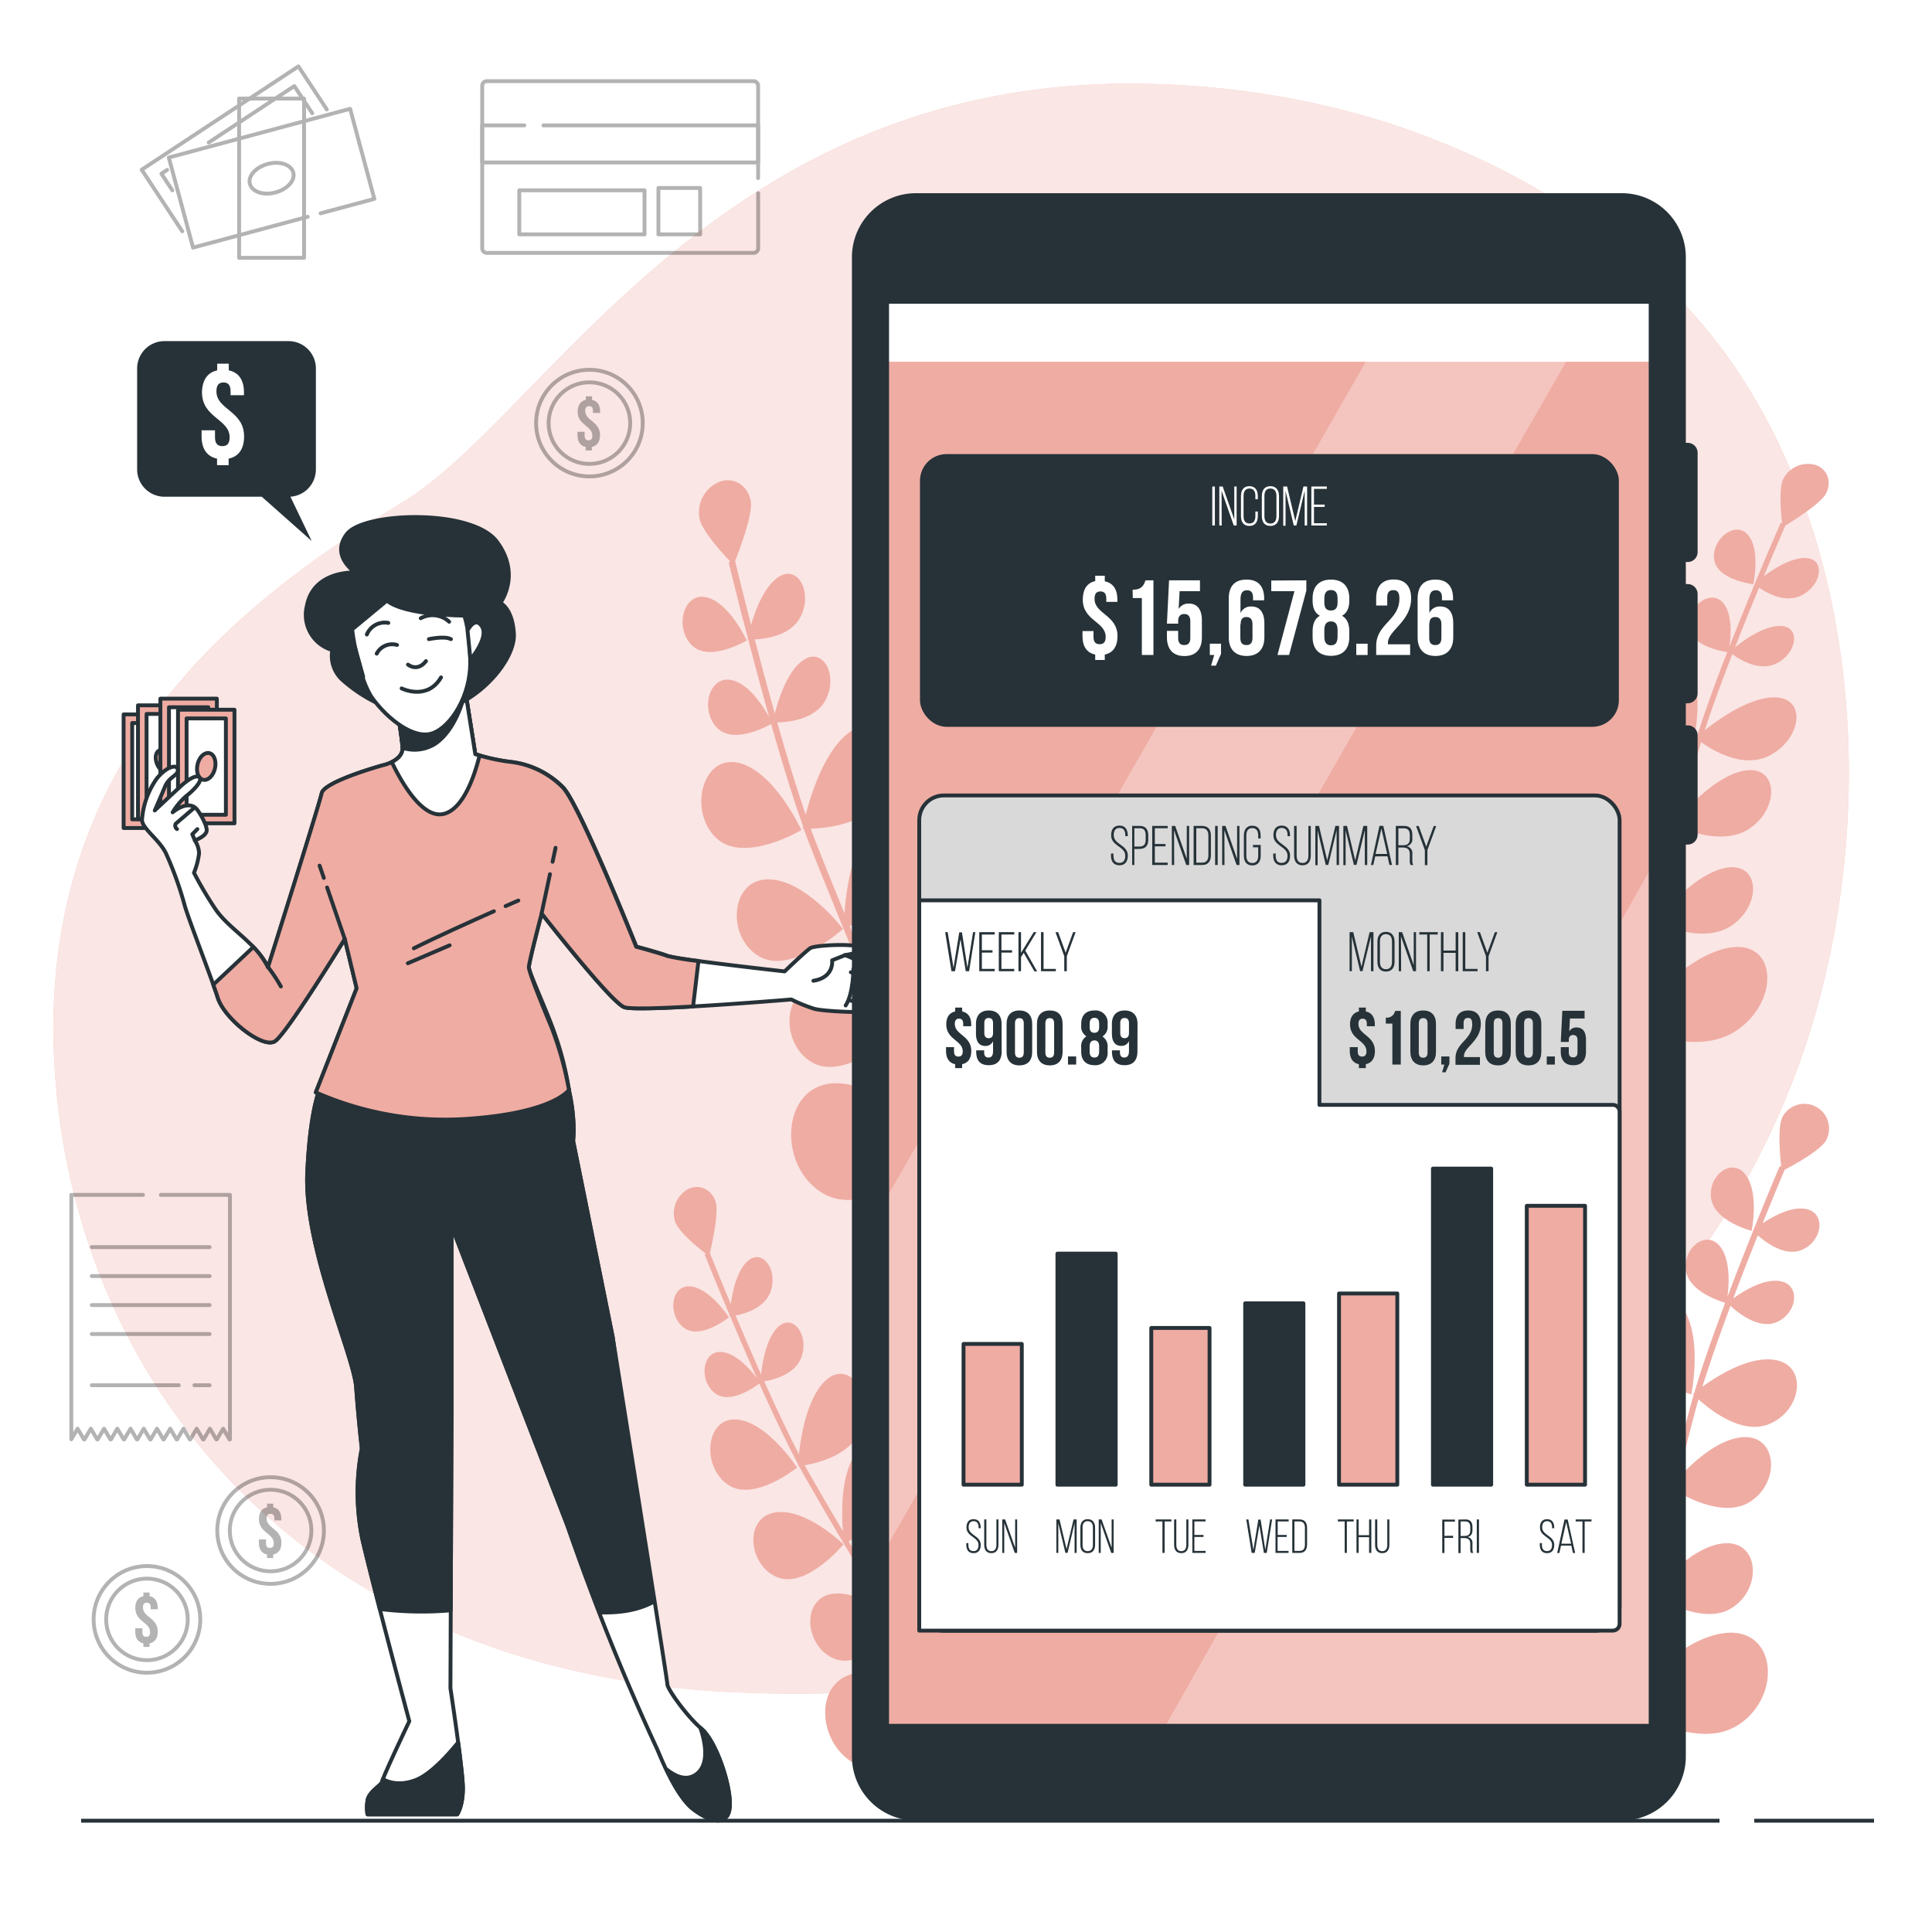 <svg class="animated" id="freepik_stories-finance-app" xmlns="http://www.w3.org/2000/svg" viewBox="0 0 500 500" version="1.1" xmlns:xlink="http://www.w3.org/1999/xlink" xmlns:svgjs="http://svgjs.com/svgjs"><style>svg#freepik_stories-finance-app:not(.animated) .animable {opacity: 0;}svg#freepik_stories-finance-app.animated #freepik--Device--inject-252 {animation: 1.5s Infinite  linear floating;animation-delay: 0s;}            @keyframes floating {                0% {                    opacity: 1;                    transform: translateY(0px);                }                50% {                    transform: translateY(-10px);                }                100% {                    opacity: 1;                    transform: translateY(0px);                }            }        </style><g id="freepik--background-simple--inject-252" class="animable" style="transform-origin: 246.144px 229.987px;"><path d="M464.86,277.39c-14.73,39.43-44.81,82.11-87.14,94.75-64,19.1-71.6,70.65-186.16,65.87A230.92,230.92,0,0,1,142,430.75,194.41,194.41,0,0,1,118.73,423C51.8,395.89,16.89,336.23,14,273.81c-3.82-82.11,53.46-121.24,90.69-144.15S186.79,18,299.44,21.77a224.06,224.06,0,0,1,50.92,7.44c37.91,10.26,76.44,32.95,98.84,66.12q2.52,3.75,4.82,7.64C484,153.82,484.93,223.63,464.86,277.39Z" style="fill: rgb(239, 172, 163); transform-origin: 246.144px 229.987px;" id="elalvs92cctv6" class="animable"></path><g id="el4nro2tg4kmr"><path d="M464.86,277.39c-14.73,39.43-44.81,82.11-87.14,94.75-64,19.1-71.6,70.65-186.16,65.87A230.92,230.92,0,0,1,142,430.75,194.41,194.41,0,0,1,118.73,423C51.8,395.89,16.89,336.23,14,273.81c-3.82-82.11,53.46-121.24,90.69-144.15S186.79,18,299.44,21.77a224.06,224.06,0,0,1,50.92,7.44c37.91,10.26,76.44,32.95,98.84,66.12q2.52,3.75,4.82,7.64C484,153.82,484.93,223.63,464.86,277.39Z" style="fill: rgb(255, 255, 255); opacity: 0.7; transform-origin: 246.144px 229.987px;" class="animable"></path></g></g><g id="freepik--Plants--inject-252" class="animable" style="transform-origin: 323.803px 294.345px;"><path d="M453.32,318.54s2-9.65-1.49-14.43-9.85,0-9,6S453.32,318.54,453.32,318.54Z" style="fill: rgb(239, 172, 163); transform-origin: 448.322px 310.35px;" id="elum3ybqahiqs" class="animable"></path><path d="M437.72,360.85s3.06-15-2.33-22.49-15.34,0-14,9.32S437.72,360.85,437.72,360.85Z" style="fill: rgb(239, 172, 163); transform-origin: 429.926px 348.076px;" id="elefrg9wsvc8q" class="animable"></path><path d="M431.93,385.14s-.13-15.35-6.95-21.52-15,3.17-11.75,12S431.93,385.14,431.93,385.14Z" style="fill: rgb(239, 172, 163); transform-origin: 422.212px 373.384px;" id="ela5nl2xqyrxr" class="animable"></path><path d="M446.11,399.42c-9.16.81-18.51,13-18.51,13s12.69,8.8,20.64,3.7S455.27,398.6,446.11,399.42Z" style="fill: rgb(239, 172, 163); transform-origin: 440.621px 408.546px;" id="elckazuaamjmr" class="animable"></path><path d="M446.76,422.59c-13.1,1.17-26.48,18.58-26.48,18.58s18.16,12.58,29.53,5.28S459.87,421.42,446.76,422.59Z" style="fill: rgb(239, 172, 163); transform-origin: 438.909px 435.631px;" id="ellu37ygkg1er" class="animable"></path><path d="M426.58,412.51l.64,0s0-.73-.09-1.94c1.61-5.65,3.38-12.79,5.49-21.31.29-1.16.58-2.35.88-3.55,3.34,2,13,7.1,19.45,2.93,7.95-5.1,7-17.5-2.12-16.68-6.63.6-13.35,7.12-16.57,10.69,1.35-5.41,2.82-11.22,4.42-17.31.27-1,.57-2.09.89-3.2,3.2,2.9,11.11,9.1,18,6.51,8.84-3.34,10.52-15.66,1.39-16.76-6.58-.8-14.47,4.15-18.38,7,2-6.37,4.57-13.71,7.27-20.93,1.94,1.79,7.16,6,11.68,4.31,5.66-2.15,6.74-10,.88-10.76-4.26-.51-9.37,2.72-11.85,4.53,2.17-5.75,4.37-11.37,6.35-16.32,2.24,1.95,7,5.41,11.16,3.84,5.67-2.14,6.75-10,.89-10.75-3.72-.45-8.1,2-10.8,3.78,2.9-7.18,5.13-12.47,5.71-13.85,2.33-1.22,9.37-5.07,10.74-7.67a6.39,6.39,0,1,0-11.3-6c-1.32,2.5-.66,9.95-.33,12.86l-.38-.16c-.07.17-3,7-6.8,16.54l-.19.16.09.1c-2.06,5.14-4.37,11-6.64,17.08.39-2.94.85-9.27-1.75-12.86-3.45-4.78-9.84,0-9,6,.77,5.36,8.53,7.89,10.16,8.36-3,8.13-6,16.41-8,23.35l-.34.27s.07.08.2.2c-.42,1.4-.79,2.74-1.13,4-2.28,8.66-4.29,16.78-6.06,23.94-1.67,6.71-3.12,12.56-4.44,17.5-.72-5-2.42-11.77-6.42-15.4-6.82-6.17-15,3.17-11.75,12,2.5,6.78,12.12,8.74,16.5,9.29l-.75,2.42c-1,3.07-2.91,11.58-4.91,21-.74-7.12-2.95-19.14-9.57-25.12-9.75-8.83-21.48,4.53-16.8,17.21,3.92,10.64,20.11,13,25.2,13.46-2.74,13.07-5.31,26.06-5.5,27.06l1.51.3c.09-.46,9-45.6,11.53-53.38C426,414.38,426.29,413.47,426.58,412.51Z" style="fill: rgb(239, 172, 163); transform-origin: 432.648px 377.151px;" id="elcw4s5mgfvie" class="animable"></path><path d="M193.27,165.74s-4.56-9.89-10.52-11.18-8.25,8-3.67,12.47S193.27,165.74,193.27,165.74Z" style="fill: rgb(239, 172, 163); transform-origin: 184.963px 161.584px;" id="elf30uvy5w2ss" class="animable"></path><path d="M207.41,214.81S200.3,199.4,191,197.39s-12.86,12.5-5.72,19.42S207.41,214.81,207.41,214.81Z" style="fill: rgb(239, 172, 163); transform-origin: 194.454px 208.321px;" id="elhydrhwjbxtg" class="animable"></path><path d="M218.18,240.4s-10-13.08-19.64-12.82-10.53,15-2.1,19.92S218.18,240.4,218.18,240.4Z" style="fill: rgb(239, 172, 163); transform-origin: 204.424px 238.129px;" id="el74icrztxdqa" class="animable"></path><path d="M239.22,241.1c-7.13,8.17-7.14,26.25-7.14,26.25s16.27-2.79,19.64-13.66S246.36,232.92,239.22,241.1Z" style="fill: rgb(239, 172, 163); transform-origin: 242.273px 252.718px;" id="elzm4zh4tm9a" class="animable"></path><path d="M254.66,260.47c-10.2,11.7-10.21,37.56-10.21,37.56s23.28-4,28.1-19.54S264.87,248.78,254.66,260.47Z" style="fill: rgb(239, 172, 163); transform-origin: 259.033px 277.098px;" id="elx6y8iscfe7" class="animable"></path><path d="M231.29,268.28l.57-.49s-.48-.62-1.32-1.59c-2.29-6.18-5.39-13.75-9.11-22.79l-1.54-3.77c4.09-1,15.41-4.48,18.16-13.34,3.37-10.87-5.37-20.77-12.5-12.6-5.16,5.91-6.59,17-7,22.69-2.35-5.75-4.86-11.94-7.43-18.47-.43-1.1-.87-2.26-1.31-3.47,4.53-.12,15.14-1.25,19.21-9.08,5.25-10.07-1.26-22-9.61-15.52-6,4.68-9.44,15.36-10.89,21-2.44-7.09-5-15.5-7.38-23.91,2.77,0,9.86-.68,12.54-5.82,3.37-6.47-.81-14.14-6.16-10-3.9,3-6.1,10-7,13.56-1.89-6.71-3.66-13.33-5.18-19.2,3.13-.15,9.34-1.06,11.81-5.8,3.36-6.47-.82-14.13-6.17-10-3.4,2.65-5.51,8.29-6.6,12.05-2.2-8.53-3.73-14.89-4.13-16.55,1.16-2.95,4.58-12,4.06-15.35-.63-4-4.11-6.38-7.79-5.26A8.56,8.56,0,0,0,181,134c.5,3.22,5.85,9.08,8,11.32l-.42.17c.05.2,2,8.46,5,19.75,0,.18-.06.3-.06.3h.14c1.58,6.1,3.44,13.06,5.42,20.1-1.56-2.84-5.25-8.66-9.73-9.63-6-1.29-8.24,8-3.66,12.46,4.1,4,12.21-.18,13.88-1.1,2.68,9.45,5.57,18.94,8.3,26.58-.07.33-.1.52-.1.52H208c.55,1.54,1.1,3,1.63,4.36,3.66,9.29,7.19,17.91,10.31,25.51,2.93,7.13,5.47,13.33,7.54,18.65-3.81-3.69-9.59-8.14-15.27-8-9.67.26-10.53,15-2.1,19.92,6.46,3.79,15.76-2.38,19.78-5.48.33.94.64,1.84.92,2.7,1.15,3.44,5,12.32,9.37,22-5.2-5.51-14.78-14-24.16-13.78-13.83.37-15.06,21.42-3,28.5,10.13,5.94,25.18-5.26,29.74-9,6.12,13.47,12.32,26.72,12.79,27.74l1.46-1c-.22-.46-21.76-46.52-24.66-55.26C232,270.35,231.67,269.34,231.29,268.28Z" style="fill: rgb(239, 172, 163); transform-origin: 218.949px 225.941px;" id="elqk9kqiykcp" class="animable"></path><path d="M188.65,340.91s-5-7.64-10.06-8-5.86,7.63-1.53,10.76S188.65,340.91,188.65,340.91Z" style="fill: rgb(239, 172, 163); transform-origin: 181.45px 338.742px;" id="ellbemamgow" class="animable"></path><path d="M206.28,379.8s-7.74-11.89-15.68-12.43-9.13,11.9-2.38,16.76S206.28,379.8,206.28,379.8Z" style="fill: rgb(239, 172, 163); transform-origin: 195.05px 376.451px;" id="elfobbq7a0ty4" class="animable"></path><path d="M218.29,399.67s-9.84-9.61-17.81-8.23-6.9,13.67.68,16.74S218.29,399.67,218.29,399.67Z" style="fill: rgb(239, 172, 163); transform-origin: 206.63px 400.001px;" id="elrf4753q431" class="animable"></path><path d="M235.79,397.71c-4.92,7.63-2.74,22.59-2.74,22.59s13.13-4.28,14.6-13.68S240.7,390.08,235.79,397.71Z" style="fill: rgb(239, 172, 163); transform-origin: 240.194px 407.396px;" id="elp7vbvtgmd7" class="animable"></path><path d="M250.91,411.87c-7,10.92-3.91,32.32-3.91,32.32s18.78-6.12,20.89-19.57S257.94,401,250.91,411.87Z" style="fill: rgb(239, 172, 163); transform-origin: 257.227px 425.739px;" id="el0e7t2khwkkgu" class="animable"></path><path d="M232.51,421.16l.41-.47s-.47-.46-1.29-1.16c-2.63-4.83-6.12-10.72-10.28-17.76l-1.74-2.93c3.26-1.31,12.21-5.57,13.41-13.24,1.48-9.4-7-16.53-11.86-8.91-3.56,5.52-3.4,14.87-3,19.62-2.64-4.47-5.47-9.29-8.38-14.38-.49-.86-1-1.77-1.51-2.72,3.74-.64,12.38-2.86,14.8-9.83,3.13-9-3.71-18.07-9.83-11.69-4.41,4.6-5.95,13.86-6.47,18.68-2.88-5.57-6-12.22-9-18.89,2.29-.37,8.08-1.75,9.67-6.34,2-5.75-2.38-11.59-6.31-7.5-2.85,3-3.83,9-4.16,12.07-2.37-5.32-4.63-10.59-6.61-15.26,2.58-.5,7.61-2,9.08-6.23,2-5.76-2.39-11.6-6.31-7.5-2.5,2.6-3.56,7.53-4,10.78-2.84-6.8-4.89-11.88-5.41-13.2.6-2.58,2.33-10.49,1.5-13.2-1-3.26-4.18-4.78-7.08-3.4a7.15,7.15,0,0,0-3.44,8.39c.8,2.6,5.94,6.81,8,8.4l-.33.19c.07.16,2.7,6.76,6.49,15.75,0,.15,0,.25,0,.25h.12c2.05,4.85,4.42,10.38,6.91,16-1.63-2.16-5.38-6.53-9.21-6.79-5.09-.34-5.85,7.64-1.52,10.76,3.87,2.79,10.08-1.63,11.35-2.6,3.36,7.51,6.9,15,10.08,21,0,.28,0,.44,0,.44l.24,0c.65,1.2,1.27,2.34,1.88,3.4,4.15,7.25,8.12,14,11.62,19.87,3.28,5.54,6.14,10.37,8.49,14.52-3.6-2.59-8.92-5.57-13.6-4.76-8,1.38-6.9,13.66.68,16.74,5.79,2.35,12.75-3.88,15.69-6.93.39.73.76,1.44,1.1,2.12,1.36,2.71,5.64,9.59,10.41,17.07-5-3.94-13.92-9.83-21.66-8.48-11.4,2-9.87,19.54,1,23.94,9.1,3.69,20.19-7.39,23.52-11,6.69,10.4,13.42,20.62,13.94,21.4l1.08-1c-.23-.36-23.63-35.87-27.09-42.75C233.37,422.79,233,422,232.51,421.16Z" style="fill: rgb(239, 172, 163); transform-origin: 217.683px 387.285px;" id="elwjzezm2kj7" class="animable"></path><path d="M453.75,151.19s1.95-8.89-1.38-12.76-9.55,1.19-8.73,6.46S453.75,151.19,453.75,151.19Z" style="fill: rgb(239, 172, 163); transform-origin: 448.942px 144.128px;" id="elc133e46za1n" class="animable"></path><path d="M438.45,191.06s3-13.87-2.16-19.9-14.88,1.86-13.61,10.09S438.45,191.06,438.45,191.06Z" style="fill: rgb(239, 172, 163); transform-origin: 430.942px 180.047px;" id="elhkqtv2ydtlr" class="animable"></path><path d="M432.73,213.56s-.06-13.75-6.64-18.45-14.58,4.68-11.45,12.23S432.73,213.56,432.73,213.56Z" style="fill: rgb(239, 172, 163); transform-origin: 423.335px 203.748px;" id="eliupqfm61vqc" class="animable"></path><path d="M446.42,224.64c-8.89,1.86-18,13.92-18,13.92s12.27,6.34,20,.79S455.3,222.79,446.42,224.64Z" style="fill: rgb(239, 172, 163); transform-origin: 441.057px 233.03px;" id="elfhpcbt01qtb" class="animable"></path><path d="M447,245.36c-12.71,2.65-25.75,19.91-25.75,19.91s17.55,9.07,28.6,1.13S459.66,242.7,447,245.36Z" style="fill: rgb(239, 172, 163); transform-origin: 439.316px 257.36px;" id="elofw10imqpwq" class="animable"></path><path d="M427.42,238.78l.62,0s0-.66-.07-1.73c1.58-5.27,3.33-11.89,5.41-19.79q.44-1.62.87-3.3c3.23,1.4,12.55,4.78,18.85.25,7.72-5.55,6.89-16.56-2-14.7-6.43,1.34-13,8-16.11,11.61,1.33-5,2.78-10.41,4.36-16.07.27-.95.56-1.95.88-3,3.08,2.21,10.73,6.81,17.39,3.64,8.58-4.08,10.26-15.34,1.42-15.21-6.37.09-14.05,5.49-17.85,8.51,1.94-6,4.49-12.86,7.13-19.68,1.88,1.37,6.92,4.53,11.31,2.44,5.5-2.61,6.58-9.83.91-9.75-4.13.06-9.1,3.58-11.51,5.51,2.12-5.43,4.28-10.74,6.22-15.43,2.17,1.49,6.77,4,10.8,2.09,5.51-2.62,6.59-9.84.91-9.76-3.6.05-7.85,2.75-10.48,4.72,2.84-6.8,5-11.82,5.59-13.13,2.26-1.38,9.11-5.7,10.45-8.2,1.62-3,.48-6.33-2.54-7.43a7.18,7.18,0,0,0-8.4,3.45c-1.28,2.4-.67,9-.37,11.58l-.37-.1c-.07.16-2.92,6.67-6.66,15.68l-.18.16.08.08c-2,4.86-4.28,10.44-6.51,16.14.39-2.68.86-8.42-1.64-11.33-3.32-3.87-9.54,1.19-8.73,6.47.74,4.72,8.24,6,9.82,6.26-3,7.66-5.83,15.45-7.87,21.92l-.32.3.18.15c-.4,1.3-.77,2.55-1.1,3.73-2.25,8-4.23,15.58-6,22.23-1.64,6.22-3.07,11.65-4.38,16.24-.67-4.39-2.29-10.27-6.15-13-6.58-4.7-14.58,4.68-11.45,12.23,2.4,5.78,11.72,6.36,16,6.32-.25.79-.5,1.54-.74,2.26-1,2.88-2.87,10.75-4.84,19.4-.69-6.3-2.79-16.81-9.17-21.37-9.42-6.73-20.85,6.69-16.37,17.5,3.76,9.07,19.44,9.18,24.38,9-2.71,12.07-5.26,24-5.45,24.95l1.46.09c.09-.42,8.94-42,11.41-49.31C426.86,240.53,427.14,239.68,427.42,238.78Z" style="fill: rgb(239, 172, 163); transform-origin: 433.532px 205.385px;" id="elay6l3kzcs79" class="animable"></path></g><g id="freepik--Graphics--inject-252" class="animable" style="transform-origin: 107.335px 225.04px;"><g id="elbheb7p23w0b"><g style="opacity: 0.3; transform-origin: 160.5px 43.225px;" class="animable"><path d="M196.21,50V64.25a1.2,1.2,0,0,1-1.2,1.2H126a1.19,1.19,0,0,1-1.2-1.2v-42A1.2,1.2,0,0,1,126,21h69a1.2,1.2,0,0,1,1.2,1.2V46.09" style="fill: none; stroke: rgb(0, 0, 0); stroke-linecap: round; stroke-linejoin: round; transform-origin: 160.504px 43.225px;" id="elkg4sjbvo9ek" class="animable"></path><polyline points="140.64 32.45 196.21 32.45 196.21 42.05 124.79 42.05 124.79 32.45 135.69 32.45" style="fill: none; stroke: rgb(0, 0, 0); stroke-linecap: round; stroke-linejoin: round; transform-origin: 160.5px 37.25px;" id="elyu17en2nxx9" class="animable"></polyline><rect x="134.39" y="49.25" width="32.41" height="11.4" style="fill: none; stroke: rgb(0, 0, 0); stroke-linecap: round; stroke-linejoin: round; transform-origin: 150.595px 54.95px;" id="elr7ko4889sse" class="animable"></rect><rect x="170.4" y="48.65" width="10.8" height="12" style="fill: none; stroke: rgb(0, 0, 0); stroke-linecap: round; stroke-linejoin: round; transform-origin: 175.8px 54.65px;" id="elgfgqm27gwhu" class="animable"></rect></g></g><g id="ely2m58fpumn"><g style="opacity: 0.3; transform-origin: 38.985px 340.88px;" class="animable"><polyline points="37 309.24 18.46 309.24 18.46 372.49 20.08 369.74 21.72 372.52 21.87 372.52 23.51 369.74 25.15 372.52 25.29 372.52 26.93 369.74 28.57 372.52 28.72 372.52 30.36 369.74 32 372.52 32.14 372.52 33.78 369.74 35.42 372.52 35.57 372.52 37.2 369.74 38.84 372.52 38.99 372.52 40.63 369.74 42.27 372.52 42.41 372.52 44.05 369.74 45.69 372.52 45.84 372.52 47.48 369.74 49.12 372.52 49.26 372.52 50.9 369.74 52.54 372.52 52.69 372.52 54.33 369.74 55.97 372.52 56.11 372.52 57.75 369.74 59.39 372.52 59.51 372.52 59.51 309.24 41.63 309.24" style="fill: none; stroke: rgb(0, 0, 0); stroke-linecap: round; stroke-linejoin: round; transform-origin: 38.985px 340.88px;" id="elu0oiizs10ak" class="animable"></polyline><line x1="23.75" y1="322.75" x2="54.25" y2="322.75" style="fill: none; stroke: rgb(0, 0, 0); stroke-linecap: round; stroke-linejoin: round; transform-origin: 39px 322.75px;" id="elh1v36bln8n" class="animable"></line><line x1="23.75" y1="330.25" x2="54.25" y2="330.25" style="fill: none; stroke: rgb(0, 0, 0); stroke-linecap: round; stroke-linejoin: round; transform-origin: 39px 330.25px;" id="elp2wtfo5107l" class="animable"></line><line x1="23.75" y1="337.75" x2="54.25" y2="337.75" style="fill: none; stroke: rgb(0, 0, 0); stroke-linecap: round; stroke-linejoin: round; transform-origin: 39px 337.75px;" id="elhw614zsp75e" class="animable"></line><line x1="23.75" y1="345.25" x2="54.25" y2="345.25" style="fill: none; stroke: rgb(0, 0, 0); stroke-linecap: round; stroke-linejoin: round; transform-origin: 39px 345.25px;" id="el3mswyqkav2d" class="animable"></line><line x1="50.31" y1="358.5" x2="54.25" y2="358.5" style="fill: none; stroke: rgb(0, 0, 0); stroke-linecap: round; stroke-linejoin: round; transform-origin: 52.28px 358.5px;" id="elrppyq4cotjk" class="animable"></line><line x1="23.75" y1="358.5" x2="46.26" y2="358.5" style="fill: none; stroke: rgb(0, 0, 0); stroke-linecap: round; stroke-linejoin: round; transform-origin: 35.005px 358.5px;" id="elpkxrudbezp" class="animable"></line></g></g><g id="elmh8jvek0anc"><g style="opacity: 0.3; transform-origin: 152.54px 109.5px;" class="animable"><circle cx="152.54" cy="109.5" r="13.8" style="fill: none; stroke: rgb(0, 0, 0); stroke-linecap: round; stroke-linejoin: round; transform-origin: 152.54px 109.5px;" id="eldqbc7of8yx" class="animable"></circle><circle cx="152.54" cy="109.5" r="10.56" style="fill: none; stroke: rgb(0, 0, 0); stroke-linecap: round; stroke-linejoin: round; transform-origin: 152.54px 109.5px;" id="elwrjslkezb2" class="animable"></circle><path d="M151.61,103.48v-.92h1.6v.92c1.39.29,2.1,1.36,2.1,3v.39h-1.85v-.52c0-.89-.35-1.23-1-1.23s-1,.34-1,1.23c0,2.57,3.83,2.69,3.83,6.25,0,1.69-.73,2.78-2.12,3.07v.9h-1.6v-.9c-1.41-.29-2.12-1.38-2.12-3.07v-.85h1.85v1c0,.89.4,1.21,1,1.21s1-.32,1-1.21c0-2.57-3.82-2.69-3.82-6.25C149.55,104.85,150.24,103.78,151.61,103.48Z" id="ellnwdez3ofy" class="animable" style="transform-origin: 152.38px 109.565px;"></path></g></g><g id="elkbk0podcgl"><g style="opacity: 0.3; transform-origin: 70.03px 396.1px;" class="animable"><circle cx="70.03" cy="396.1" r="13.8" style="fill: none; stroke: rgb(0, 0, 0); stroke-linecap: round; stroke-linejoin: round; transform-origin: 70.03px 396.1px;" id="el4hmw31fmf0c" class="animable"></circle><circle cx="70.03" cy="396.1" r="10.56" style="fill: none; stroke: rgb(0, 0, 0); stroke-linecap: round; stroke-linejoin: round; transform-origin: 70.03px 396.1px;" id="el6gctkgutdnc" class="animable"></circle><path d="M69.11,390.08v-.93h1.6v.93c1.39.28,2.1,1.35,2.1,3v.4H71V393c0-.89-.36-1.23-1-1.23s-1,.34-1,1.23c0,2.56,3.83,2.69,3.83,6.25,0,1.69-.73,2.78-2.12,3.06v.91h-1.6v-.91C67.7,402,67,400.94,67,399.25v-.85h1.85v1c0,.89.39,1.21,1,1.21s1-.32,1-1.21c0-2.57-3.83-2.69-3.83-6.26C67,391.45,67.74,390.38,69.11,390.08Z" id="elzz31f7kjmaq" class="animable" style="transform-origin: 69.915px 396.185px;"></path></g></g><g id="el1xqwxdgfeu1"><g style="opacity: 0.3; transform-origin: 38.03px 419.1px;" class="animable"><circle cx="38.03" cy="419.1" r="13.8" style="fill: none; stroke: rgb(0, 0, 0); stroke-linecap: round; stroke-linejoin: round; transform-origin: 38.03px 419.1px;" id="elyv9yvmjmv1" class="animable"></circle><circle cx="38.03" cy="419.1" r="10.56" style="fill: none; stroke: rgb(0, 0, 0); stroke-linecap: round; stroke-linejoin: round; transform-origin: 38.03px 419.1px;" id="ellv3p08477gn" class="animable"></circle><path d="M37.11,413.08v-.93h1.6v.93c1.39.28,2.1,1.35,2.1,3v.4H39V416c0-.89-.36-1.23-1-1.23s-1,.34-1,1.23c0,2.56,3.83,2.69,3.83,6.25,0,1.69-.73,2.78-2.12,3.06v.91h-1.6v-.91C35.7,425,35,423.94,35,422.25v-.85h1.85v1c0,.89.39,1.21,1,1.21s1-.32,1-1.21c0-2.57-3.83-2.69-3.83-6.26C35,414.45,35.74,413.38,37.11,413.08Z" id="ell0wedkad3" class="animable" style="transform-origin: 37.915px 419.185px;"></path></g></g><g id="ely7uf7yjzg2b"><g style="opacity: 0.3; transform-origin: 66.775px 40.63px;" class="animable"><polyline points="47.17 59.86 36.67 43.92 77.23 17.18 84.58 28.33" style="fill: none; stroke: rgb(0, 0, 0); stroke-linecap: round; stroke-linejoin: round; transform-origin: 60.625px 38.52px;" id="el2t473h31ml2" class="animable"></polyline><polyline points="54.01 36.88 76.17 22.27 80.81 29.31" style="fill: none; stroke: rgb(0, 0, 0); stroke-linecap: round; stroke-linejoin: round; transform-origin: 67.41px 29.575px;" id="elawkrz5fjy9e" class="animable"></polyline><polyline points="44.61 49.27 41.77 44.95 43.25 43.98" style="fill: none; stroke: rgb(0, 0, 0); stroke-linecap: round; stroke-linejoin: round; transform-origin: 43.19px 46.625px;" id="elbu3cu9ic5zh" class="animable"></polyline><polyline points="79.64 56.1 49.96 64.08 43.69 40.77 90.61 28.16 96.88 51.47 82.96 55.21" style="fill: none; stroke: rgb(0, 0, 0); stroke-linecap: round; stroke-linejoin: round; transform-origin: 70.285px 46.12px;" id="elqqmj887hbf" class="animable"></polyline><g id="el37dw2632iiy"><rect x="61.88" y="25.51" width="16.81" height="41.21" style="fill: none; stroke: rgb(0, 0, 0); stroke-linecap: round; stroke-linejoin: round; transform-origin: 70.285px 46.115px; transform: rotate(74.96deg);" class="animable"></rect></g><path d="M71.27,49.81c-3.09.83-6-.15-6.59-2.19s1.52-4.36,4.61-5.19,6,.14,6.6,2.18S74.37,49,71.27,49.81Z" style="fill: none; stroke: rgb(0, 0, 0); stroke-linecap: round; stroke-linejoin: round; transform-origin: 70.286px 46.119px;" id="elw134yitiwze" class="animable"></path></g></g></g><g id="freepik--Character--inject-252" class="animable" style="transform-origin: 127.026px 302.475px;"><g id="elrld7o5xoq6"><rect x="31.99" y="184.89" width="14.61" height="29.4" style="fill: rgb(239, 172, 163); stroke: rgb(38, 50, 56); stroke-linecap: round; stroke-linejoin: round; transform-origin: 39.295px 199.59px; transform: rotate(-46.05deg);" class="animable"></rect></g><g id="elzwcg87fak4m"><rect x="34.21" y="187.12" width="10.17" height="24.93" style="fill: rgb(255, 255, 255); stroke: rgb(38, 50, 56); stroke-linecap: round; stroke-linejoin: round; transform-origin: 39.295px 199.585px; transform: rotate(-46.05deg);" class="animable"></rect></g><path d="M40.9,197.92c1.4,1.35,1.81,3.19.93,4.11s-2.74.57-4.14-.78-1.81-3.18-.92-4.1S39.5,196.58,40.9,197.92Z" style="fill: rgb(255, 255, 255); stroke: rgb(38, 50, 56); stroke-linecap: round; stroke-linejoin: round; transform-origin: 39.296px 199.59px;" id="ellmt2qd4vwhn" class="animable"></path><g id="eli6cwvj16lkl"><rect x="35.71" y="182.54" width="14.61" height="29.4" style="fill: rgb(239, 172, 163); stroke: rgb(38, 50, 56); stroke-linecap: round; stroke-linejoin: round; transform-origin: 43.015px 197.24px; transform: rotate(-31.23deg);" class="animable"></rect></g><g id="elbs5h95g2pym"><rect x="37.93" y="184.77" width="10.17" height="24.93" style="fill: rgb(255, 255, 255); stroke: rgb(38, 50, 56); stroke-linecap: round; stroke-linejoin: round; transform-origin: 43.015px 197.235px; transform: rotate(-31.159deg);" class="animable"></rect></g><path d="M45,196c1,1.66.94,3.54-.16,4.21S42,200.1,41,198.44s-.94-3.54.15-4.2S44,194.38,45,196Z" style="fill: rgb(239, 172, 163); stroke: rgb(38, 50, 56); stroke-linecap: round; stroke-linejoin: round; transform-origin: 42.999px 197.229px;" id="el5yf7tli4npv" class="animable"></path><g id="elj8faxc1vq5"><rect x="41.51" y="180.81" width="14.61" height="29.4" style="fill: rgb(239, 172, 163); stroke: rgb(38, 50, 56); stroke-linecap: round; stroke-linejoin: round; transform-origin: 48.815px 195.51px; transform: rotate(-7.94deg);" class="animable"></rect></g><g id="ellangofpr4r7"><rect x="43.73" y="183.04" width="10.17" height="24.94" style="fill: rgb(255, 255, 255); stroke: rgb(38, 50, 56); stroke-linecap: round; stroke-linejoin: round; transform-origin: 48.815px 195.51px; transform: rotate(-7.94deg);" class="animable"></rect></g><path d="M51.1,195.19c.27,1.92-.54,3.62-1.8,3.8s-2.51-1.24-2.78-3.16.54-3.62,1.81-3.8S50.83,193.27,51.1,195.19Z" style="fill: rgb(239, 172, 163); stroke: rgb(38, 50, 56); stroke-linecap: round; stroke-linejoin: round; transform-origin: 48.81px 195.51px;" id="el0uvnyh47vnwd" class="animable"></path><g id="elb7uw3rv937v"><rect x="46.07" y="183.68" width="14.61" height="29.4" style="fill: rgb(239, 172, 163); stroke: rgb(38, 50, 56); stroke-linecap: round; stroke-linejoin: round; transform-origin: 53.375px 198.38px; transform: rotate(13.35deg);" class="animable"></rect></g><g id="el4nincimex6t"><rect x="48.29" y="185.92" width="10.17" height="24.94" style="fill: rgb(255, 255, 255); stroke: rgb(38, 50, 56); stroke-linecap: round; stroke-linejoin: round; transform-origin: 53.375px 198.39px; transform: rotate(13.35deg);" class="animable"></rect></g><path d="M55.62,198.92c-.44,1.88-1.81,3.18-3.06,2.88s-1.88-2.06-1.43-4,1.81-3.18,3.06-2.89S56.07,197,55.62,198.92Z" style="fill: rgb(239, 172, 163); stroke: rgb(38, 50, 56); stroke-linecap: round; stroke-linejoin: round; transform-origin: 53.375px 198.356px;" id="el3rkcnevgh8f" class="animable"></path><path d="M83.64,279.92s-3.23,4.11-4.12,23.52S91.58,350.77,92.17,359s1.47,15.88,1.47,15.88A59.41,59.41,0,0,0,93.93,399c2.94,12.64,12,46.45,12,46.45s-7,14.7-7,15.58-3.53,2.65-3.82,5a10.49,10.49,0,0,0,0,3.53h23.22s1.47-2.06,1.47-6.77-3.23-25.87-3.23-25.87l.29-72.32V317.26l30,77.61a598.79,598.79,0,0,0,23.22,57.82c.61,1.33,4.7,12.05,9.4,15.58s9.12,4.41,9.41-.88-3.53-16.76-7.35-20-8.82-10.29-8.82-11.47S158.56,346,158.56,346l-10.24-50.77s.73-5.15-1.1-13.16-13-7.13-13-7.13l-46.75-2.06Z" style="fill: rgb(255, 255, 255); stroke: rgb(38, 50, 56); stroke-linecap: round; stroke-linejoin: round; transform-origin: 134.191px 372.009px;" id="ellmj2q4q9rkj" class="animable"></path><path d="M158.56,346l-10.24-50.77s.73-5.15-1.1-13.16-13-7.13-13-7.13l-46.75-2.06-3.82,7.06s-3.23,4.11-4.12,23.52S91.58,350.77,92.17,359s1.47,15.88,1.47,15.88A59.41,59.41,0,0,0,93.93,399c1,4.16,2.61,10.62,4.37,17.41a87.78,87.78,0,0,0,18.35.34l.21-52.15V317.26l30,77.61s4,11.49,8.5,22.44c4.8.08,9.39-.44,13.59-2.65C164.24,388.81,158.56,346,158.56,346Z" style="fill: rgb(38, 50, 56); stroke: rgb(38, 50, 56); stroke-linecap: round; stroke-linejoin: round; transform-origin: 124.218px 345.099px;" id="elzqgnygepjld" class="animable"></path><path d="M119.8,462.78c0-2-.57-6.85-1.23-11.85-2.38,2.95-7.12,8.33-11.12,9.8-4.36,1.6-7.28.34-8.35-.29a2.55,2.55,0,0,0-.17.58c0,.88-3.53,2.65-3.82,5a10.49,10.49,0,0,0,0,3.53h23.22S119.8,467.49,119.8,462.78Z" style="fill: rgb(38, 50, 56); stroke: rgb(38, 50, 56); stroke-linecap: round; stroke-linejoin: round; transform-origin: 107.38px 460.24px;" id="elo9byqep61s" class="animable"></path><path d="M181.53,447.4l-.27-.25c1.39,4.09,2.42,10-1.49,12.3-2.34,1.4-5,.29-7.25-1.54,1.74,3.68,4.19,8.29,6.95,10.36,4.71,3.53,9.12,4.41,9.41-.88S185.35,450.63,181.53,447.4Z" style="fill: rgb(38, 50, 56); stroke: rgb(38, 50, 56); stroke-linecap: round; stroke-linejoin: round; transform-origin: 180.708px 459.144px;" id="elk8h3elehjco" class="animable"></path><path d="M102.68,183.49a96.54,96.54,0,0,1,1.54,9.92c.22,3.53-5.07,4.63-5.07,4.63s-15.22,4.19-15.88,7.28-13.89,45-13.89,45c-3.31-6.62-10.34-9.91-13.89-15.44a98.92,98.92,0,0,1-5.29-9,19.5,19.5,0,0,0,1.32-5.07,6.5,6.5,0,0,0-1.1-3.31s3.08-1.1,3.08-2.64-2-4.85-2.64-5.52c-2.31-2.47-6.18.89-6.18.89A17.13,17.13,0,0,1,48.21,206c2-1.55,4-3.75,3.53-4.63s-2.2-.44-5.07,2.2-6.62,6.18-6.62,6.18,1.55-3.53,2.65-6.18,3.53-2.86,3.31-4.41-3.09-.66-5.51,2.43a21.17,21.17,0,0,0-3.75,10.58c0,2.21,4.41,5.07,6.17,8.6a90.55,90.55,0,0,1,4.85,13.45c.88,3.31,6.84,18.52,8.6,24s11.69,13.23,14.77,11.24S89.23,243,89.23,243l3.07,12.77L81.73,282.71A83.09,83.09,0,0,0,121,289.55c22.49-1.55,26.24-7.5,26.24-7.5a80.19,80.19,0,0,0-3.66-14.5c-1.88-5.52-6.71-15.93-6.71-17.25s3.31-13.89,3.31-13.89,17.86,22.93,21.39,24.25,43.22-2,43.22-2a41.43,41.43,0,0,0,5.95,2.42c2.43.66,12.79,1.1,14.33.66s.66-2,.66-2,4.41.22,4.41-1.32a2.07,2.07,0,0,0-1.32-2,1.39,1.39,0,0,0,1.59-1.39c0-1.55-1.7-1.88-1.7-1.88s.66-.88-.66-1.76-9.37-4.23-9.37-4.23,4-.44,4-1.76-11.69-.89-13,0-6.62,6-6.62,6-27.78-3.09-30.21-4-8.15-2.42-8.15-2.42-14.78-37-19-41.24A22.68,22.68,0,0,0,132,197.16a48.21,48.21,0,0,1-9-2L119.65,174S111.72,183.71,102.68,183.49Z" style="fill: rgb(255, 255, 255); stroke: rgb(38, 50, 56); stroke-linecap: round; stroke-linejoin: round; transform-origin: 133.58px 231.876px;" id="elaggcr7y66w" class="animable"></path><path d="M172.79,247.43c-2.42-.88-8.15-2.42-8.15-2.42s-14.78-37-19-41.24A22.68,22.68,0,0,0,132,197.16a48.21,48.21,0,0,1-9-2L119.65,174s-7.93,9.7-17,9.48a96.54,96.54,0,0,1,1.54,9.92c.22,3.53-5.07,4.63-5.07,4.63s-15.22,4.19-15.88,7.28-13.89,45-13.89,45a22,22,0,0,0-4-5.46l.06.39-.91.86-9.3,8.74c.48,1.33.88,2.5,1.17,3.41,1.77,5.51,11.69,13.23,14.77,11.24S89.23,243,89.23,243l3.07,12.77L81.73,282.71A83.09,83.09,0,0,0,121,289.55c22.49-1.55,26.24-7.5,26.24-7.5a86.36,86.36,0,0,0-4.58-16.34c-2.23-5.38-5.79-14.09-5.79-15.41s3.31-13.89,3.31-13.89,17.86,22.93,21.39,24.25c1.47.55,9.25.3,17.8-.19l1.39-11.75A73,73,0,0,1,172.79,247.43Z" style="fill: rgb(239, 172, 163); stroke: rgb(38, 50, 56); stroke-linecap: round; stroke-linejoin: round; transform-origin: 117.98px 231.876px;" id="elohbzjxfxqu" class="animable"></path><path d="M127.82,235.83c-5.87,2.6-14.59,6.53-20.72,9.59" style="fill: none; stroke: rgb(38, 50, 56); stroke-linecap: round; stroke-linejoin: round; transform-origin: 117.46px 240.625px;" id="el1kd9zdvx302j" class="animable"></path><path d="M134.14,233.06l-3.3,1.44" style="fill: none; stroke: rgb(38, 50, 56); stroke-linecap: round; stroke-linejoin: round; transform-origin: 132.49px 233.78px;" id="el885l0tiw1kj" class="animable"></path><line x1="116.37" y1="244.65" x2="105.55" y2="249.29" style="fill: none; stroke: rgb(38, 50, 56); stroke-linecap: round; stroke-linejoin: round; transform-origin: 110.96px 246.97px;" id="elqmg9i79eumo" class="animable"></line><path d="M69.38,250.3a40.06,40.06,0,0,1,3.31,5" style="fill: none; stroke: rgb(38, 50, 56); stroke-linecap: round; stroke-linejoin: round; transform-origin: 71.035px 252.8px;" id="el1pu9wis9c03" class="animable"></path><line x1="143.01" y1="223.02" x2="143.78" y2="219.41" style="fill: none; stroke: rgb(38, 50, 56); stroke-linecap: round; stroke-linejoin: round; transform-origin: 143.395px 221.215px;" id="elaiksko6w8zm" class="animable"></line><line x1="140.16" y1="236.41" x2="142.33" y2="226.23" style="fill: none; stroke: rgb(38, 50, 56); stroke-linecap: round; stroke-linejoin: round; transform-origin: 141.245px 231.32px;" id="elwwadueysm4" class="animable"></line><line x1="83.81" y1="227.21" x2="82.71" y2="224.02" style="fill: none; stroke: rgb(38, 50, 56); stroke-linecap: round; stroke-linejoin: round; transform-origin: 83.26px 225.615px;" id="eloadobg923n" class="animable"></line><line x1="89.23" y1="243.02" x2="84.65" y2="229.68" style="fill: none; stroke: rgb(38, 50, 56); stroke-linecap: round; stroke-linejoin: round; transform-origin: 86.94px 236.35px;" id="elfz0ok9d43ya" class="animable"></line><polyline points="50.42 217.44 49.76 215.9 51.08 214.58" style="fill: none; stroke: rgb(38, 50, 56); stroke-linecap: round; stroke-linejoin: round; transform-origin: 50.42px 216.01px;" id="eliihgw6yzyd" class="animable"></polyline><path d="M50.34,209l-4.87,4.19a1.07,1.07,0,0,0,.34,1.37" style="fill: none; stroke: rgb(38, 50, 56); stroke-linecap: round; stroke-linejoin: round; transform-origin: 47.845px 211.78px;" id="elejsrrocfocq" class="animable"></path><path d="M218.66,247.21l-3.31,1.32s.66,4.41-4.85,5.3" style="fill: none; stroke: rgb(38, 50, 56); stroke-linecap: round; stroke-linejoin: round; transform-origin: 214.58px 250.52px;" id="elbrpn3fspi8" class="animable"></path><line x1="228.69" y1="253.2" x2="220.2" y2="251.62" style="fill: none; stroke: rgb(38, 50, 56); stroke-linecap: round; stroke-linejoin: round; transform-origin: 224.445px 252.41px;" id="elm05ng7fpjn" class="animable"></line><line x1="228.8" y1="256.47" x2="220.86" y2="254.93" style="fill: none; stroke: rgb(38, 50, 56); stroke-linecap: round; stroke-linejoin: round; transform-origin: 224.83px 255.7px;" id="el3tgoat291er" class="animable"></line><line x1="225.71" y1="259.78" x2="219.76" y2="258.9" style="fill: none; stroke: rgb(38, 50, 56); stroke-linecap: round; stroke-linejoin: round; transform-origin: 222.735px 259.34px;" id="el25q2bfom5t9" class="animable"></line><path d="M220.86,250.74s0,6.39-2,9.48" style="fill: none; stroke: rgb(38, 50, 56); stroke-linecap: round; stroke-linejoin: round; transform-origin: 219.86px 255.48px;" id="elqcs7su3scyo" class="animable"></path><path d="M123,195.17,119.65,174s-7.93,9.7-17,9.48a96.54,96.54,0,0,1,1.54,9.92c.12,1.92-1.4,3.12-2.8,3.82,2,4.18,7.72,15,13.6,13.38,5-1.38,7.86-9.94,9.12-15.08C123.4,195.32,123,195.17,123,195.17Z" style="fill: rgb(255, 255, 255); stroke: rgb(38, 50, 56); stroke-linecap: round; stroke-linejoin: round; transform-origin: 112.75px 192.382px;" id="elb44go2tgz4k" class="animable"></path><path d="M120.1,180.1,119,174.78c-2.1,2.29-8.82,8.89-16.29,8.71a96.54,96.54,0,0,1,1.54,9.92c0,.05,0,.1,0,.15a10,10,0,0,0,8.6-1.22C118.28,188.43,120.1,180.1,120.1,180.1Z" style="fill: rgb(38, 50, 56); stroke: rgb(38, 50, 56); stroke-linecap: round; stroke-linejoin: round; transform-origin: 111.405px 184.406px;" id="el7zi07r8v7st" class="animable"></path><path d="M92,148.17s-10.8-.67-12.57,8.6A9.47,9.47,0,0,0,86,168.23a8.43,8.43,0,0,0,2.86,7.94c4,3.53,13.68,10.36,24.48,7.94S133.4,170.66,133,164s-3.52-7.94-3.52-7.94,5.51-7.27-.89-15.87-34.39-7.72-38.8-2S92,148.17,92,148.17Z" style="fill: rgb(38, 50, 56); stroke: rgb(38, 50, 56); stroke-linecap: round; stroke-linejoin: round; transform-origin: 106.073px 159.215px;" id="elvj8o0k6hpzp" class="animable"></path><path d="M100.13,155.44l-9,7.45s1.54,12.84,5.39,18,10.63,10.64,15.51,8.84,9.66-9.87,9.66-18.08-1.54-12.33-1.54-12.33S104.75,159.3,100.13,155.44Z" style="fill: rgb(255, 255, 255); stroke: rgb(38, 50, 56); stroke-linecap: round; stroke-linejoin: round; transform-origin: 106.41px 172.76px;" id="el69mcscmsh5g" class="animable"></path><path d="M111,165.41s4.05-.9,5.7,0" style="fill: none; stroke: rgb(38, 50, 56); stroke-linecap: round; stroke-linejoin: round; transform-origin: 113.85px 165.21px;" id="ellsqabwuqnl" class="animable"></path><path d="M97.49,169.16a4.52,4.52,0,0,1,5.25-2.25" style="fill: none; stroke: rgb(38, 50, 56); stroke-linecap: round; stroke-linejoin: round; transform-origin: 100.115px 167.948px;" id="elz2p0ktyjebg" class="animable"></path><path d="M94.94,164.21a5,5,0,0,1,5.55-3" style="fill: none; stroke: rgb(38, 50, 56); stroke-linecap: round; stroke-linejoin: round; transform-origin: 97.715px 162.666px;" id="el4j09bo0j3wy" class="animable"></path><path d="M108.89,160a6.35,6.35,0,0,1,7.35.9" style="fill: none; stroke: rgb(38, 50, 56); stroke-linecap: round; stroke-linejoin: round; transform-origin: 112.565px 160.06px;" id="el3958lgqidr5" class="animable"></path><path d="M103.94,178.16s6.6,3.3,10.2-2.85" style="fill: none; stroke: rgb(38, 50, 56); stroke-linecap: round; stroke-linejoin: round; transform-origin: 109.04px 177.177px;" id="ela6u343evyo" class="animable"></path><path d="M105.59,172s2.4,2,4.65-.9" style="fill: none; stroke: rgb(38, 50, 56); stroke-linecap: round; stroke-linejoin: round; transform-origin: 107.915px 171.886px;" id="el0hqwtbqftzwg" class="animable"></path><path d="M121,163.16s1.95-3.9,3.75-1-3,8.55-3,8.55Z" style="fill: rgb(255, 255, 255); stroke: rgb(38, 50, 56); stroke-linecap: round; stroke-linejoin: round; transform-origin: 123.077px 165.899px;" id="eld88l5cgka3o" class="animable"></path><path d="M91.79,167.21s-3.9-1.5-3.6,3S94,175.16,94,175.16Z" style="fill: none; stroke: rgb(38, 50, 56); stroke-linecap: round; stroke-linejoin: round; transform-origin: 91.087px 171.065px;" id="el67eog7khnxc" class="animable"></path></g><g id="freepik--speech-bubble--inject-252" class="animable" style="transform-origin: 58.62px 114.14px;"><path d="M81.75,121.48V95.36a7.08,7.08,0,0,0-7.08-7.08H42.56a7.08,7.08,0,0,0-7.07,7.08v26.12a7.07,7.07,0,0,0,7.07,7.07H67.74L80.66,140l-5.5-11.45A7.07,7.07,0,0,0,81.75,121.48Z" style="fill: rgb(38, 50, 56); transform-origin: 58.62px 114.14px;" id="elenb277p1olp" class="animable"></path><path d="M56.21,95.85V94.12h3v1.73c2.6.54,3.93,2.54,3.93,5.7v.73H59.67v-1c0-1.67-.67-2.3-1.83-2.3s-1.83.63-1.83,2.3c0,4.79,7.16,5,7.16,11.68,0,3.16-1.37,5.2-4,5.73v1.7h-3v-1.7c-2.63-.53-4-2.57-4-5.73v-1.6h3.47v1.83c0,1.67.73,2.27,1.9,2.27s1.89-.6,1.89-2.27c0-4.79-7.16-5-7.16-11.68C52.34,98.42,53.64,96.42,56.21,95.85Z" style="fill: rgb(255, 255, 255); transform-origin: 57.67px 107.255px;" id="elkognrqemahd" class="animable"></path></g><g id="freepik--Device--inject-252" class="animable animator-active" style="transform-origin: 329.91px 260.575px;"><rect x="222.42" y="69.6" width="208.1" height="385.51" style="fill: rgb(239, 172, 163); transform-origin: 326.47px 262.355px;" id="elli4582dbfuk" class="animable"></rect><rect x="222.42" y="69.6" width="208.1" height="24.02" style="fill: rgb(255, 255, 255); transform-origin: 326.47px 81.61px;" id="el4wxmntnxzlk" class="animable"></rect><g id="elgeap0jvatp"><polygon points="367.24 69.6 222.42 322.25 222.42 412.65 419.06 69.6 367.24 69.6" style="fill: rgb(255, 255, 255); opacity: 0.3; transform-origin: 320.74px 241.125px;" class="animable"></polygon></g><g id="eluzb46pn9yyh"><polygon points="430.52 227.5 427.08 225.02 301.9 446.14 305.32 455.11 430.52 455.11 430.52 227.5" style="fill: rgb(255, 255, 255); opacity: 0.3; transform-origin: 366.21px 340.065px;" class="animable"></polygon></g><path d="M436.77,145.45a2.57,2.57,0,0,0,2.57-2.57v-25.7a2.57,2.57,0,0,0-2.57-2.57,3.58,3.58,0,0,0-.48,0V66.57A16.57,16.57,0,0,0,419.71,50H237.06a16.57,16.57,0,0,0-16.58,16.57v388a16.58,16.58,0,0,0,16.58,16.58H419.71a16.58,16.58,0,0,0,16.58-16.58v-236a2.44,2.44,0,0,0,.48,0,2.57,2.57,0,0,0,2.57-2.57V190.29a2.57,2.57,0,0,0-2.57-2.57,2.44,2.44,0,0,0-.48.05V182a2.44,2.44,0,0,0,.48,0,2.57,2.57,0,0,0,2.57-2.57v-25.7a2.57,2.57,0,0,0-2.57-2.57,2.45,2.45,0,0,0-.48,0V145.4A2.44,2.44,0,0,0,436.77,145.45ZM426.69,446.14H230.08V78.6H426.69Z" style="fill: rgb(38, 50, 56); transform-origin: 329.91px 260.575px;" id="elk346mngrc6" class="animable"></path><rect x="238.59" y="118.02" width="179.87" height="69.58" rx="6.38" style="fill: rgb(38, 50, 56); stroke: rgb(38, 50, 56); stroke-linecap: round; stroke-linejoin: round; transform-origin: 328.525px 152.81px;" id="elk4xi0w49d6" class="animable"></rect><path d="M314.41,125.91V136h-.67V125.91Z" style="fill: rgb(255, 255, 255); transform-origin: 314.075px 130.955px;" id="elpbctp3tu6g" class="animable"></path><path d="M316.17,136h-.61V125.91h.87l3,8.53v-8.53h.61V136h-.74l-3.16-9Z" style="fill: rgb(255, 255, 255); transform-origin: 317.8px 130.955px;" id="elcwis2w0r888" class="animable"></path><path d="M325.52,128.38v.84h-.63v-.88c0-1.09-.42-1.91-1.53-1.91s-1.53.82-1.53,1.91v5.25c0,1.09.42,1.89,1.53,1.89s1.53-.8,1.53-1.89v-1.2h.63v1.16c0,1.46-.63,2.56-2.18,2.56s-2.18-1.1-2.18-2.56v-5.17c0-1.46.64-2.56,2.18-2.56S325.52,126.92,325.52,128.38Z" style="fill: rgb(255, 255, 255); transform-origin: 323.34px 130.965px;" id="elt1q4e55axep" class="animable"></path><path d="M326.56,128.38c0-1.47.68-2.56,2.21-2.56s2.24,1.09,2.24,2.56v5.17c0,1.47-.68,2.56-2.24,2.56s-2.21-1.09-2.21-2.56Zm.67,5.21c0,1.1.43,1.91,1.54,1.91s1.57-.81,1.57-1.91v-5.25c0-1.1-.44-1.91-1.57-1.91s-1.54.81-1.54,1.91Z" style="fill: rgb(255, 255, 255); transform-origin: 328.785px 130.965px;" id="el54rx8ada2jv" class="animable"></path><path d="M335.5,136h-.67l-2.13-8.94v9h-.6V125.91h1l2.12,8.94,2.11-8.94h.95V136h-.63v-9Z" style="fill: rgb(255, 255, 255); transform-origin: 335.19px 130.985px;" id="elrk8c06i70a" class="animable"></path><path d="M342.82,130.59v.6h-2.76v4.22h3.32V136h-4V125.91h4v.61h-3.32v4.07Z" style="fill: rgb(255, 255, 255); transform-origin: 341.38px 130.955px;" id="el56zw3akjobs" class="animable"></path><path d="M283.44,150.39V149h2.48v1.44c2.15.44,3.26,2.09,3.26,4.72v.6h-2.87v-.8c0-1.38-.55-1.9-1.52-1.9s-1.52.52-1.52,1.9c0,4,5.94,4.17,5.94,9.69,0,2.62-1.14,4.3-3.29,4.75v1.4h-2.48v-1.4c-2.18-.45-3.29-2.13-3.29-4.75v-1.33H283v1.52c0,1.38.61,1.88,1.58,1.88s1.57-.5,1.57-1.88c0-4-5.93-4.16-5.93-9.68C280.24,152.51,281.31,150.86,283.44,150.39Z" style="fill: rgb(255, 255, 255); transform-origin: 284.68px 159.9px;" id="elm9i42ou59fm" class="animable"></path><path d="M293.12,152.62c2.35,0,2.87-1.13,3.34-2.43h2.05v19.32h-3V154.78h-2.35Z" style="fill: rgb(255, 255, 255); transform-origin: 295.815px 159.85px;" id="elcpdzcpyj7w" class="animable"></path><path d="M304.91,163.27v1.8c0,1.38.6,1.87,1.57,1.87s1.57-.49,1.57-1.87v-4.25c0-1.38-.6-1.91-1.57-1.91s-1.57.53-1.57,1.91v.58H302l.55-11.21h8V153h-5.27l-.25,4.61a2.9,2.9,0,0,1,2.65-1.4c2.24,0,3.37,1.57,3.37,4.41v4.31c0,3.09-1.55,4.85-4.53,4.85S302,168,302,164.88v-1.61Z" style="fill: rgb(255, 255, 255); transform-origin: 306.525px 159.985px;" id="elc9sz43huqbn" class="animable"></path><path d="M313.1,169.51v-2.92H316v2.62l-1.33,3.06h-1.24l.8-2.76Z" style="fill: rgb(255, 255, 255); transform-origin: 314.55px 169.43px;" id="el2udbgfw5bof" class="animable"></path><path d="M318,155c0-3.26,1.49-5,4.64-5,3,0,4.52,1.77,4.52,4.86v.5h-2.87v-.69c0-1.38-.6-1.91-1.57-1.91s-1.68.53-1.68,2.38v3.53a2.87,2.87,0,0,1,2.81-1.71c2.24,0,3.37,1.57,3.37,4.41v3.54c0,3.09-1.63,4.85-4.61,4.85S318,168,318,164.88Zm3,6.59v3.48c0,1.38.6,1.87,1.57,1.87s1.57-.49,1.57-1.87v-3.48c0-1.38-.6-1.9-1.57-1.9S321.08,160.21,321.08,161.59Z" style="fill: rgb(255, 255, 255); transform-origin: 322.61px 159.88px;" id="ely53mjt5mczg" class="animable"></path><path d="M338.08,150.19v2.65l-4.47,16.67h-3L335,153h-6v-2.76Z" style="fill: rgb(255, 255, 255); transform-origin: 333.54px 159.85px;" id="el7flfbd1oe6f" class="animable"></path><path d="M344.45,169.73c-3.06,0-4.75-1.76-4.75-4.85v-1.52c0-1.85.56-3.29,1.88-4-1.27-.69-1.88-2-1.88-3.89v-.61c0-3.09,1.69-4.86,4.75-4.86s4.75,1.77,4.75,4.86v.61c0,1.9-.64,3.2-1.88,3.89,1.32.74,1.88,2.18,1.88,4v1.52C349.2,168,347.51,169.73,344.45,169.73ZM342.74,156c0,1.54.72,2,1.71,2s1.71-.5,1.71-2v-1.08c0-1.74-.74-2.21-1.71-2.21s-1.71.47-1.71,2.21ZM344.45,167c1,0,1.68-.47,1.71-2.18V163c0-1.52-.63-2.18-1.71-2.18s-1.71.66-1.71,2.18v1.79C342.74,166.5,343.48,167,344.45,167Z" style="fill: rgb(255, 255, 255); transform-origin: 344.45px 159.865px;" id="elxmwvnpfunk9" class="animable"></path><path d="M353.94,166.59v2.92H351v-2.92Z" style="fill: rgb(255, 255, 255); transform-origin: 352.47px 168.05px;" id="el98o06t3nzmb" class="animable"></path><path d="M360.59,152.73c-1,0-1.57.53-1.57,1.91v2.07h-2.87v-1.88c0-3.09,1.55-4.86,4.53-4.86s4.52,1.77,4.52,4.86c0,6.07-6,8.33-6,11.51a1.89,1.89,0,0,0,0,.41h5.74v2.76h-8.78v-2.37c0-5.69,6-6.62,6-12.2C362.17,153.2,361.56,152.73,360.59,152.73Z" style="fill: rgb(255, 255, 255); transform-origin: 360.675px 159.74px;" id="elfo8wq7lch7r" class="animable"></path><path d="M366.88,155c0-3.26,1.49-5,4.64-5,3,0,4.53,1.77,4.53,4.86v.5h-2.87v-.69c0-1.38-.61-1.91-1.58-1.91s-1.68.53-1.68,2.38v3.53a2.88,2.88,0,0,1,2.82-1.71c2.23,0,3.36,1.57,3.36,4.41v3.54c0,3.09-1.63,4.85-4.61,4.85s-4.61-1.76-4.61-4.85Zm3,6.59v3.48c0,1.38.61,1.87,1.57,1.87s1.58-.49,1.58-1.87v-3.48c0-1.38-.61-1.9-1.58-1.9S369.92,160.21,369.92,161.59Z" style="fill: rgb(255, 255, 255); transform-origin: 371.49px 159.88px;" id="eltwn35i2aby" class="animable"></path><rect x="237.9" y="205.86" width="181.25" height="216.18" rx="6.38" style="fill: rgb(217, 217, 217); stroke: rgb(38, 50, 56); stroke-linecap: round; stroke-linejoin: round; transform-origin: 328.525px 313.95px;" id="els863njilten" class="animable"></rect><path d="M417.39,285.94H341.47V233H237.9V422H417.39a1.76,1.76,0,0,0,1.76-1.76V287.7A1.76,1.76,0,0,0,417.39,285.94Z" style="fill: rgb(255, 255, 255); stroke: rgb(38, 50, 56); stroke-linecap: round; stroke-linejoin: round; transform-origin: 328.525px 327.5px;" id="elymj5h2ibs1g" class="animable"></path><rect x="249.36" y="347.81" width="15.08" height="36.43" style="fill: rgb(239, 172, 163); stroke: rgb(38, 50, 56); stroke-linecap: round; stroke-linejoin: round; transform-origin: 256.9px 366.025px;" id="el1skz1hr6iwd" class="animable"></rect><rect x="273.66" y="324.44" width="15.08" height="59.8" style="fill: rgb(38, 50, 56); stroke: rgb(38, 50, 56); stroke-linecap: round; stroke-linejoin: round; transform-origin: 281.2px 354.34px;" id="elvfm3xwlshdk" class="animable"></rect><rect x="297.95" y="343.68" width="15.08" height="40.56" style="fill: rgb(239, 172, 163); stroke: rgb(38, 50, 56); stroke-linecap: round; stroke-linejoin: round; transform-origin: 305.49px 363.96px;" id="elmq3e4d7ug7e" class="animable"></rect><rect x="322.25" y="337.3" width="15.08" height="46.94" style="fill: rgb(38, 50, 56); stroke: rgb(38, 50, 56); stroke-linecap: round; stroke-linejoin: round; transform-origin: 329.79px 360.77px;" id="elqw12jpir06" class="animable"></rect><rect x="346.54" y="334.75" width="15.08" height="49.49" style="fill: rgb(239, 172, 163); stroke: rgb(38, 50, 56); stroke-linecap: round; stroke-linejoin: round; transform-origin: 354.08px 359.495px;" id="elvit66ll8dxh" class="animable"></rect><rect x="370.84" y="302.44" width="15.08" height="81.8" style="fill: rgb(38, 50, 56); stroke: rgb(38, 50, 56); stroke-linecap: round; stroke-linejoin: round; transform-origin: 378.38px 343.34px;" id="elrok90wyh9c" class="animable"></rect><rect x="395.13" y="312.06" width="15.08" height="72.18" style="fill: rgb(239, 172, 163); stroke: rgb(38, 50, 56); stroke-linecap: round; stroke-linejoin: round; transform-origin: 402.67px 348.15px;" id="eli9yqhtd763" class="animable"></rect><path d="M253.8,395.32v.19h-.54v-.22c0-.92-.35-1.61-1.29-1.61s-1.29.68-1.29,1.59c0,2.11,3.13,2.14,3.13,4.53,0,1.25-.54,2.16-1.86,2.16s-1.87-.91-1.87-2.16v-.45h.54v.49c0,.92.36,1.59,1.31,1.59s1.31-.67,1.31-1.59c0-2.08-3.12-2.12-3.12-4.53,0-1.3.56-2.14,1.84-2.15S253.8,394.07,253.8,395.32Z" style="fill: rgb(38, 50, 56); transform-origin: 251.945px 397.56px;" id="elocbx50t1e8l" class="animable"></path><path d="M255.27,399.8c0,.93.35,1.64,1.3,1.64s1.3-.71,1.3-1.64v-6.57h.53v6.54c0,1.24-.52,2.19-1.84,2.19s-1.85-.95-1.85-2.19v-6.54h.56Z" style="fill: rgb(38, 50, 56); transform-origin: 256.555px 397.595px;" id="el9g9euuz0yzh" class="animable"></path><path d="M259.9,401.89h-.52v-8.66h.74l2.6,7.31v-7.31h.52v8.66h-.63l-2.71-7.72Z" style="fill: rgb(38, 50, 56); transform-origin: 261.31px 397.56px;" id="eln4hjj0te07n" class="animable"></path><path d="M276.29,401.88h-.57l-1.83-7.66v7.67h-.5v-8.66h.81l1.82,7.66,1.81-7.66h.81v8.66h-.54V394.2Z" style="fill: rgb(38, 50, 56); transform-origin: 276.015px 397.56px;" id="eldhox3ec0oyc" class="animable"></path><path d="M279.6,395.35c0-1.26.58-2.19,1.89-2.19s1.92.93,1.92,2.19v4.42c0,1.27-.58,2.19-1.92,2.19s-1.89-.92-1.89-2.19Zm.57,4.46c0,.94.37,1.63,1.32,1.63s1.35-.69,1.35-1.63v-4.5c0-.94-.38-1.63-1.35-1.63s-1.32.69-1.32,1.63Z" style="fill: rgb(38, 50, 56); transform-origin: 281.505px 397.56px;" id="elc0mgpr9pgrg" class="animable"></path><path d="M284.87,401.89h-.52v-8.66h.74l2.6,7.31v-7.31h.52v8.66h-.63l-2.71-7.72Z" style="fill: rgb(38, 50, 56); transform-origin: 286.28px 397.56px;" id="el4c6gb2l76yl" class="animable"></path><path d="M300.84,401.89v-8.14h-1.76v-.52h4.09v.52h-1.76v8.14Z" style="fill: rgb(38, 50, 56); transform-origin: 301.125px 397.56px;" id="el24swbgg183g" class="animable"></path><path d="M304.43,399.8c0,.93.34,1.64,1.29,1.64s1.3-.71,1.3-1.64v-6.57h.54v6.54c0,1.24-.52,2.19-1.85,2.19s-1.85-.95-1.85-2.19v-6.54h.57Z" style="fill: rgb(38, 50, 56); transform-origin: 305.71px 397.595px;" id="elvtf4vtmd7z" class="animable"></path><path d="M311.47,397.24v.52H309.1v3.61H312v.52h-3.42v-8.66H312v.52H309.1v3.49Z" style="fill: rgb(38, 50, 56); transform-origin: 310.29px 397.56px;" id="elpnq6b4unncm" class="animable"></path><path d="M324.72,401.89h-.79l-1.4-8.66h.56l1.29,7.89,1.27-7.85h.6l1.21,7.83,1.25-7.87h.51l-1.39,8.66h-.74l-1.16-7.09Z" style="fill: rgb(38, 50, 56); transform-origin: 325.875px 397.56px;" id="elgkhg4i2hbwq" class="animable"></path><path d="M333,397.24v.52h-2.36v3.61h2.84v.52H330.1v-8.66h3.41v.52h-2.84v3.49Z" style="fill: rgb(38, 50, 56); transform-origin: 331.805px 397.56px;" id="elktai4nv9ngn" class="animable"></path><path d="M336.35,393.23c1.33,0,1.92.88,1.92,2.15v4.36c0,1.27-.59,2.15-1.92,2.15h-1.91v-8.66Zm0,8.14c1,0,1.36-.65,1.36-1.61v-4.4c0-.95-.41-1.61-1.36-1.61H335v7.62Z" style="fill: rgb(38, 50, 56); transform-origin: 336.355px 397.56px;" id="elcs7p1xqlj6i" class="animable"></path><path d="M348,401.89v-8.14h-1.76v-.52h4.1v.52h-1.77v8.14Z" style="fill: rgb(38, 50, 56); transform-origin: 348.29px 397.56px;" id="el2j6luw5j3zm" class="animable"></path><path d="M351.62,397.82v4.07h-.56v-8.66h.56v4.07h2.7v-4.07h.58v8.66h-.58v-4.07Z" style="fill: rgb(38, 50, 56); transform-origin: 352.98px 397.56px;" id="elooisrbjdgi" class="animable"></path><path d="M356.44,399.8c0,.93.34,1.64,1.29,1.64s1.3-.71,1.3-1.64v-6.57h.54v6.54c0,1.24-.52,2.19-1.85,2.19s-1.85-.95-1.85-2.19v-6.54h.57Z" style="fill: rgb(38, 50, 56); transform-origin: 357.72px 397.595px;" id="elf31vynzxeb" class="animable"></path><path d="M376.06,397.45V398h-2.24v3.92h-.57v-8.66h3.29v.52h-2.72v3.7Z" style="fill: rgb(38, 50, 56); transform-origin: 374.895px 397.59px;" id="elzzhiamsiav" class="animable"></path><path d="M379.22,393.23c1.32,0,1.85.73,1.85,2v.75c0,1-.39,1.6-1.25,1.79a1.57,1.57,0,0,1,1.25,1.77v1.35a2,2,0,0,0,.21,1h-.59a2,2,0,0,1-.19-1v-1.36c0-1.15-.63-1.47-1.62-1.47H378v3.87h-.57v-8.66Zm-.32,4.27c1,0,1.6-.28,1.6-1.45v-.81c0-.93-.36-1.49-1.3-1.49H378v3.75Z" style="fill: rgb(38, 50, 56); transform-origin: 379.355px 397.58px;" id="el7heix5kfv9n" class="animable"></path><path d="M382.76,393.23v8.66h-.57v-8.66Z" style="fill: rgb(38, 50, 56); transform-origin: 382.475px 397.56px;" id="el1nfv1c555lc" class="animable"></path><path d="M402.23,395.32v.19h-.55v-.22c0-.92-.34-1.61-1.28-1.61s-1.29.68-1.29,1.59c0,2.11,3.13,2.14,3.13,4.53,0,1.25-.55,2.16-1.87,2.16s-1.87-.91-1.87-2.16v-.45h.55v.49c0,.92.36,1.59,1.31,1.59s1.31-.67,1.31-1.59c0-2.08-3.13-2.12-3.13-4.53,0-1.3.57-2.14,1.84-2.15S402.23,394.07,402.23,395.32Z" style="fill: rgb(38, 50, 56); transform-origin: 400.37px 397.56px;" id="el8fbj6cbikkm" class="animable"></path><path d="M404,400l-.44,1.92H403l1.89-8.67h.83l1.93,8.67h-.57l-.43-1.92Zm.08-.49h2.52l-1.27-5.6Z" style="fill: rgb(38, 50, 56); transform-origin: 405.325px 397.585px;" id="el1ps25gwtkaa" class="animable"></path><path d="M409.54,401.89v-8.14h-1.76v-.52h4.1v.52h-1.77v8.14Z" style="fill: rgb(38, 50, 56); transform-origin: 409.83px 397.56px;" id="elw9c89q2jran" class="animable"></path><path d="M291.87,216.19v.21h-.64v-.26c0-1.06-.4-1.87-1.5-1.87s-1.5.79-1.5,1.86c0,2.46,3.65,2.5,3.65,5.29,0,1.45-.63,2.52-2.18,2.52s-2.18-1.07-2.18-2.52v-.52h.64v.56c0,1.08.42,1.86,1.53,1.86s1.53-.78,1.53-1.86c0-2.43-3.66-2.47-3.66-5.29,0-1.51.67-2.5,2.16-2.51S291.87,214.73,291.87,216.19Z" style="fill: rgb(38, 50, 56); transform-origin: 289.7px 218.8px;" id="elpcphhrt8xlb" class="animable"></path><path d="M295,213.75c1.56,0,2.17,1,2.17,2.45v1.1c0,1.6-.74,2.4-2.34,2.4h-1.26v4.16H293V213.75Zm-.17,5.34c1.17,0,1.67-.52,1.67-1.75v-1.18c0-1.1-.37-1.81-1.5-1.81h-1.43v4.74Z" style="fill: rgb(38, 50, 56); transform-origin: 295.085px 218.805px;" id="elqsa6b0yxyl" class="animable"></path><path d="M301.63,218.43v.6h-2.76v4.22h3.32v.61h-4V213.75h4v.6h-3.32v4.08Z" style="fill: rgb(38, 50, 56); transform-origin: 300.19px 218.805px;" id="elzz3s30odas" class="animable"></path><path d="M303.88,223.86h-.61V213.75h.87l3,8.53v-8.53h.61v10.11H307l-3.16-9Z" style="fill: rgb(38, 50, 56); transform-origin: 305.51px 218.805px;" id="elnz85zj0zlu" class="animable"></path><path d="M311.14,213.75c1.56,0,2.24,1,2.24,2.51v5.08c0,1.49-.68,2.52-2.24,2.52h-2.23V213.75Zm0,9.5c1.13,0,1.59-.77,1.59-1.88v-5.14c0-1.11-.47-1.88-1.59-1.88h-1.54v8.9Z" style="fill: rgb(38, 50, 56); transform-origin: 311.145px 218.805px;" id="el7fli8b9ysk7" class="animable"></path><path d="M315.14,213.75v10.11h-.67V213.75Z" style="fill: rgb(38, 50, 56); transform-origin: 314.805px 218.805px;" id="eluzt49ehktvg" class="animable"></path><path d="M316.9,223.86h-.61V213.75h.87l3,8.53v-8.53h.61v10.11h-.74l-3.16-9Z" style="fill: rgb(38, 50, 56); transform-origin: 318.53px 218.805px;" id="ele48otjuy6ij" class="animable"></path><path d="M326.25,216.22V217h-.63v-.8c0-1.08-.42-1.9-1.53-1.9s-1.54.82-1.54,1.9v5.26c0,1.08.42,1.89,1.54,1.89s1.53-.81,1.53-1.89v-2.18h-1.35v-.61h2v2.75c0,1.46-.63,2.55-2.18,2.55s-2.18-1.09-2.18-2.55v-5.17c0-1.46.64-2.56,2.18-2.56S326.25,214.76,326.25,216.22Z" style="fill: rgb(38, 50, 56); transform-origin: 324.09px 218.83px;" id="elv3f7yyip0v8" class="animable"></path><path d="M333.86,216.19v.21h-.64v-.26c0-1.06-.4-1.87-1.5-1.87s-1.5.79-1.5,1.86c0,2.46,3.65,2.5,3.65,5.29,0,1.45-.63,2.52-2.18,2.52s-2.18-1.07-2.18-2.52v-.52h.64v.56c0,1.08.42,1.86,1.53,1.86s1.53-.78,1.53-1.86c0-2.43-3.66-2.47-3.66-5.29,0-1.51.67-2.5,2.16-2.51S333.86,214.73,333.86,216.19Z" style="fill: rgb(38, 50, 56); transform-origin: 331.69px 218.8px;" id="elvhr6isjwom9" class="animable"></path><path d="M335.57,221.42c0,1.08.41,1.92,1.52,1.92s1.52-.84,1.52-1.92v-7.67h.62v7.64c0,1.44-.61,2.55-2.15,2.55s-2.17-1.11-2.17-2.55v-7.64h.66Z" style="fill: rgb(38, 50, 56); transform-origin: 337.07px 218.845px;" id="elt0ai13sy3vj" class="animable"></path><path d="M343.76,223.84h-.66L341,214.9v9h-.59V213.75h.95l2.12,8.94,2.11-8.94h.95v10.11h-.63v-9Z" style="fill: rgb(38, 50, 56); transform-origin: 343.475px 218.825px;" id="elx02n8j1vmhm" class="animable"></path><path d="M351.05,223.84h-.66l-2.14-8.94v9h-.59V213.75h.95l2.12,8.94,2.11-8.94h1v10.11h-.63v-9Z" style="fill: rgb(38, 50, 56); transform-origin: 350.75px 218.825px;" id="el9q1bqgstzbu" class="animable"></path><path d="M355.91,221.62l-.5,2.24h-.61L357,213.73h1l2.25,10.13h-.66l-.51-2.24ZM356,221H359l-1.49-6.54Z" style="fill: rgb(38, 50, 56); transform-origin: 357.525px 218.795px;" id="elp2jhak2nkeq" class="animable"></path><path d="M363.35,213.75c1.54,0,2.16.85,2.16,2.28v.88a1.84,1.84,0,0,1-1.45,2.09,1.83,1.83,0,0,1,1.45,2.07v1.57a2.27,2.27,0,0,0,.25,1.22h-.69a2.34,2.34,0,0,1-.22-1.22v-1.58c0-1.35-.74-1.72-1.89-1.72H361.9v4.52h-.66V213.75Zm-.38,5c1.19,0,1.88-.33,1.88-1.69v-.95c0-1.09-.42-1.74-1.52-1.74H361.9v4.38Z" style="fill: rgb(38, 50, 56); transform-origin: 363.5px 218.805px;" id="el8hcdhkxbd3" class="animable"></path><path d="M368.75,220l-2.27-6.22h.69l1.94,5.31,1.93-5.31h.65L369.41,220v3.89h-.66Z" style="fill: rgb(38, 50, 56); transform-origin: 369.085px 218.835px;" id="elmb1cu3bphk" class="animable"></path><path d="M247.16,251.35h-.92l-1.63-10.11h.65l1.51,9.22,1.48-9.17h.7l1.42,9.14,1.46-9.19h.59l-1.62,10.11h-.86l-1.36-8.27Z" style="fill: rgb(38, 50, 56); transform-origin: 248.515px 246.295px;" id="elxikmcanxa28" class="animable"></path><path d="M256.86,245.92v.61h-2.75v4.22h3.32v.6h-4V241.24h4v.61h-3.32v4.07Z" style="fill: rgb(38, 50, 56); transform-origin: 255.43px 246.295px;" id="el28e0luct7jm" class="animable"></path><path d="M261.93,245.92v.61h-2.76v4.22h3.32v.6h-4V241.24h4v.61h-3.32v4.07Z" style="fill: rgb(38, 50, 56); transform-origin: 260.49px 246.295px;" id="elp2fwsgobf7e" class="animable"></path><path d="M264.93,246.6l-.69,1.1v3.65h-.66V241.24h.66v5.35l3.29-5.35h.7L265.34,246l3.07,5.4h-.69Z" style="fill: rgb(38, 50, 56); transform-origin: 265.995px 246.32px;" id="elznj1f59m5s" class="animable"></path><path d="M269.41,251.35V241.24h.66v9.51h3.18v.6Z" style="fill: rgb(38, 50, 56); transform-origin: 271.33px 246.295px;" id="elreh12dd1t3e" class="animable"></path><path d="M275.43,247.47l-2.27-6.23h.69l1.94,5.32,1.93-5.32h.65l-2.28,6.23v3.88h-.66Z" style="fill: rgb(38, 50, 56); transform-origin: 275.765px 246.295px;" id="elveeipu623yq" class="animable"></path><path d="M247.2,261.76v-1H249v1c1.55.31,2.35,1.5,2.35,3.39v.44h-2.07V265c0-1-.4-1.37-1.09-1.37s-1.09.38-1.09,1.37c0,2.86,4.27,3,4.27,7,0,1.89-.82,3.1-2.37,3.42v1H247.2v-1c-1.57-.32-2.37-1.53-2.37-3.42v-1h2.07v1.09c0,1,.44,1.35,1.13,1.35s1.13-.36,1.13-1.35c0-2.86-4.27-3-4.27-7C244.89,263.28,245.67,262.09,247.2,261.76Z" style="fill: rgb(38, 50, 56); transform-origin: 248.1px 268.59px;" id="elrt8wpy928k" class="animable"></path><path d="M259.23,272.06c0,2.34-1.07,3.61-3.34,3.61s-3.25-1.27-3.25-3.49v-.36h2.06v.5c0,1,.44,1.37,1.13,1.37S257,273.31,257,272v-2.54a2.07,2.07,0,0,1-2,1.23c-1.61,0-2.42-1.13-2.42-3.18V265c0-2.22,1.17-3.49,3.31-3.49s3.32,1.27,3.32,3.49ZM257,267.31v-2.5c0-1-.43-1.35-1.13-1.35s-1.13.36-1.13,1.35v2.5c0,1,.44,1.37,1.13,1.37S257,268.31,257,267.31Z" style="fill: rgb(38, 50, 56); transform-origin: 255.905px 268.59px;" id="elz650iza13fe" class="animable"></path><path d="M260.5,265c0-2.22,1.17-3.49,3.31-3.49s3.32,1.27,3.32,3.49v7.23c0,2.22-1.17,3.49-3.32,3.49s-3.31-1.27-3.31-3.49Zm2.18,7.37c0,1,.44,1.37,1.13,1.37s1.14-.38,1.14-1.37v-7.51c0-1-.44-1.37-1.14-1.37s-1.13.38-1.13,1.37Z" style="fill: rgb(38, 50, 56); transform-origin: 263.815px 268.615px;" id="elgbophw55oh" class="animable"></path><path d="M268.36,265c0-2.22,1.17-3.49,3.32-3.49S275,262.73,275,265v7.23c0,2.22-1.17,3.49-3.31,3.49s-3.32-1.27-3.32-3.49Zm2.18,7.37c0,1,.44,1.37,1.14,1.37s1.13-.38,1.13-1.37v-7.51c0-1-.44-1.37-1.13-1.37s-1.14.38-1.14,1.37Z" style="fill: rgb(38, 50, 56); transform-origin: 271.68px 268.615px;" id="elx33q5d1ux0s" class="animable"></path><path d="M278.51,273.41v2.1H276.4v-2.1Z" style="fill: rgb(38, 50, 56); transform-origin: 277.455px 274.46px;" id="elx0f6fwjy74s" class="animable"></path><path d="M283.23,275.67c-2.2,0-3.41-1.27-3.41-3.49v-1.09a3,3,0,0,1,1.35-2.9,2.88,2.88,0,0,1-1.35-2.8V265c0-2.22,1.21-3.49,3.41-3.49a3.13,3.13,0,0,1,3.42,3.49v.44a2.93,2.93,0,0,1-1.35,2.8,3.06,3.06,0,0,1,1.35,2.9v1.09A3.13,3.13,0,0,1,283.23,275.67ZM282,265.81c0,1.11.52,1.47,1.23,1.47s1.23-.36,1.23-1.47V265c0-1.25-.53-1.59-1.23-1.59S282,263.78,282,265Zm1.23,7.88c.7,0,1.21-.34,1.23-1.57v-1.29c0-1.09-.46-1.57-1.23-1.57s-1.23.48-1.23,1.57v1.29C282,273.35,282.54,273.69,283.23,273.69Z" style="fill: rgb(38, 50, 56); transform-origin: 283.234px 268.59px;" id="ellc0hjltnoji" class="animable"></path><path d="M294.37,272.06c0,2.34-1.07,3.61-3.34,3.61s-3.25-1.27-3.25-3.49v-.36h2.06v.5c0,1,.44,1.37,1.13,1.37s1.21-.38,1.21-1.71v-2.54a2.07,2.07,0,0,1-2,1.23c-1.61,0-2.42-1.13-2.42-3.18V265c0-2.22,1.17-3.49,3.31-3.49s3.32,1.27,3.32,3.49Zm-2.19-4.75v-2.5c0-1-.43-1.35-1.13-1.35s-1.13.36-1.13,1.35v2.5c0,1,.44,1.37,1.13,1.37S292.18,268.31,292.18,267.31Z" style="fill: rgb(38, 50, 56); transform-origin: 291.075px 268.59px;" id="el28p1ufh0lvn" class="animable"></path><path d="M352.61,251.34H352l-2.14-8.94v8.95h-.59V241.24h.95l2.13,8.94,2.1-8.94h1v10.11h-.64v-9Z" style="fill: rgb(38, 50, 56); transform-origin: 352.36px 246.295px;" id="elpem2y93es2p" class="animable"></path><path d="M356.47,243.71c0-1.47.67-2.55,2.21-2.55s2.23,1.08,2.23,2.55v5.17c0,1.48-.67,2.56-2.23,2.56s-2.21-1.08-2.21-2.56Zm.66,5.22c0,1.09.43,1.9,1.55,1.9s1.57-.81,1.57-1.9v-5.26c0-1.1-.45-1.91-1.57-1.91s-1.55.81-1.55,1.91Z" style="fill: rgb(38, 50, 56); transform-origin: 358.69px 246.3px;" id="elydoqtonwhe" class="animable"></path><path d="M362.61,251.35H362V241.24h.87l3,8.54v-8.54h.6v10.11h-.73l-3.17-9Z" style="fill: rgb(38, 50, 56); transform-origin: 364.235px 246.295px;" id="elb3hd58zuri" class="animable"></path><path d="M369.36,251.35v-9.5h-2.05v-.61h4.78v.61H370v9.5Z" style="fill: rgb(38, 50, 56); transform-origin: 369.7px 246.295px;" id="el1yyy2x0qzzv" class="animable"></path><path d="M373.57,246.6v4.75h-.66V241.24h.66V246h3.15v-4.75h.68v10.11h-.68V246.6Z" style="fill: rgb(38, 50, 56); transform-origin: 375.155px 246.3px;" id="elp4e3kb8gzk" class="animable"></path><path d="M378.55,251.35V241.24h.67v9.51h3.17v.6Z" style="fill: rgb(38, 50, 56); transform-origin: 380.47px 246.295px;" id="el5nwhrlg1pzn" class="animable"></path><path d="M384.57,247.47l-2.27-6.23h.7l1.93,5.32,1.94-5.32h.65l-2.28,6.23v3.88h-.67Z" style="fill: rgb(38, 50, 56); transform-origin: 384.91px 246.295px;" id="eluz9bv03wj1" class="animable"></path><path d="M351.68,261.76v-1h1.79v1c1.55.31,2.34,1.5,2.34,3.39v.44h-2.07V265c0-1-.39-1.37-1.09-1.37s-1.09.38-1.09,1.37c0,2.86,4.27,3,4.27,7,0,1.89-.81,3.1-2.36,3.42v1h-1.79v-1c-1.57-.32-2.36-1.53-2.36-3.42v-1h2.06v1.09c0,1,.44,1.35,1.13,1.35s1.13-.36,1.13-1.35c0-2.86-4.26-3-4.26-7C349.38,263.28,350.15,262.09,351.68,261.76Z" style="fill: rgb(38, 50, 56); transform-origin: 352.575px 268.59px;" id="ellq5m6oz9jt" class="animable"></path><path d="M358.65,263.36a2.16,2.16,0,0,0,2.4-1.74h1.47v13.89h-2.18v-10.6h-1.69Z" style="fill: rgb(38, 50, 56); transform-origin: 360.585px 268.565px;" id="elumrko3bau7b" class="animable"></path><path d="M365,265c0-2.22,1.17-3.49,3.32-3.49s3.31,1.27,3.31,3.49v7.23c0,2.22-1.17,3.49-3.31,3.49S365,274.4,365,272.18Zm2.18,7.37c0,1,.44,1.37,1.14,1.37s1.13-.38,1.13-1.37v-7.51c0-1-.44-1.37-1.13-1.37s-1.14.38-1.14,1.37Z" style="fill: rgb(38, 50, 56); transform-origin: 368.315px 268.615px;" id="el4vpiiijufed" class="animable"></path><path d="M373,275.51v-2.1h2.11v1.89l-1,2.2h-.89l.58-2Z" style="fill: rgb(38, 50, 56); transform-origin: 374.055px 275.455px;" id="elo2vclbuoafe" class="animable"></path><path d="M379.91,263.44c-.69,0-1.13.38-1.13,1.37v1.49h-2.07V265c0-2.22,1.12-3.49,3.26-3.49s3.26,1.27,3.26,3.49c0,4.37-4.35,6-4.35,8.28a1.51,1.51,0,0,0,0,.3H383v2h-6.32v-1.7c0-4.09,4.33-4.77,4.33-8.78C381,263.78,380.61,263.44,379.91,263.44Z" style="fill: rgb(38, 50, 56); transform-origin: 379.955px 268.545px;" id="elc0w657ow0ad" class="animable"></path><path d="M384.4,265c0-2.22,1.17-3.49,3.31-3.49S391,262.73,391,265v7.23c0,2.22-1.17,3.49-3.32,3.49s-3.31-1.27-3.31-3.49Zm2.18,7.37c0,1,.44,1.37,1.13,1.37s1.13-.38,1.13-1.37v-7.51c0-1-.43-1.37-1.13-1.37s-1.13.38-1.13,1.37Z" style="fill: rgb(38, 50, 56); transform-origin: 387.685px 268.615px;" id="elb7y603783c6" class="animable"></path><path d="M392.26,265c0-2.22,1.17-3.49,3.31-3.49s3.32,1.27,3.32,3.49v7.23c0,2.22-1.17,3.49-3.32,3.49s-3.31-1.27-3.31-3.49Zm2.18,7.37c0,1,.44,1.37,1.13,1.37s1.14-.38,1.14-1.37v-7.51c0-1-.44-1.37-1.14-1.37s-1.13.38-1.13,1.37Z" style="fill: rgb(38, 50, 56); transform-origin: 395.575px 268.615px;" id="elzgq6lwsiqr" class="animable"></path><path d="M402.4,273.41v2.1h-2.1v-2.1Z" style="fill: rgb(38, 50, 56); transform-origin: 401.35px 274.46px;" id="elog4bbicfvuk" class="animable"></path><path d="M406,271v1.29c0,1,.43,1.35,1.13,1.35s1.13-.36,1.13-1.35v-3.06c0-1-.44-1.37-1.13-1.37s-1.13.38-1.13,1.37v.42h-2.07l.4-8.06h5.76v2h-3.79l-.18,3.32a2.07,2.07,0,0,1,1.9-1c1.61,0,2.43,1.14,2.43,3.18v3.1c0,2.22-1.12,3.49-3.26,3.49s-3.26-1.27-3.26-3.49V271Z" style="fill: rgb(38, 50, 56); transform-origin: 407.19px 268.635px;" id="eljqvt3aw8iv" class="animable"></path></g><g id="freepik--Floor--inject-252" class="animable" style="transform-origin: 253px 471.2px;"><line x1="454" y1="471.2" x2="485" y2="471.2" style="fill: none; stroke: rgb(38, 50, 56); stroke-miterlimit: 10; transform-origin: 469.5px 471.2px;" id="elxorkw8ylca" class="animable"></line><line x1="21" y1="471.2" x2="445" y2="471.2" style="fill: none; stroke: rgb(38, 50, 56); stroke-miterlimit: 10; transform-origin: 233px 471.2px;" id="elwvrfg2httmb" class="animable"></line></g><defs>     <filter id="active" height="200%">         <feMorphology in="SourceAlpha" result="DILATED" operator="dilate" radius="2"></feMorphology>                <feFlood flood-color="#32DFEC" flood-opacity="1" result="PINK"></feFlood>        <feComposite in="PINK" in2="DILATED" operator="in" result="OUTLINE"></feComposite>        <feMerge>            <feMergeNode in="OUTLINE"></feMergeNode>            <feMergeNode in="SourceGraphic"></feMergeNode>        </feMerge>    </filter>    <filter id="hover" height="200%">        <feMorphology in="SourceAlpha" result="DILATED" operator="dilate" radius="2"></feMorphology>                <feFlood flood-color="#ff0000" flood-opacity="0.5" result="PINK"></feFlood>        <feComposite in="PINK" in2="DILATED" operator="in" result="OUTLINE"></feComposite>        <feMerge>            <feMergeNode in="OUTLINE"></feMergeNode>            <feMergeNode in="SourceGraphic"></feMergeNode>        </feMerge>            <feColorMatrix type="matrix" values="0   0   0   0   0                0   1   0   0   0                0   0   0   0   0                0   0   0   1   0 "></feColorMatrix>    </filter></defs></svg>